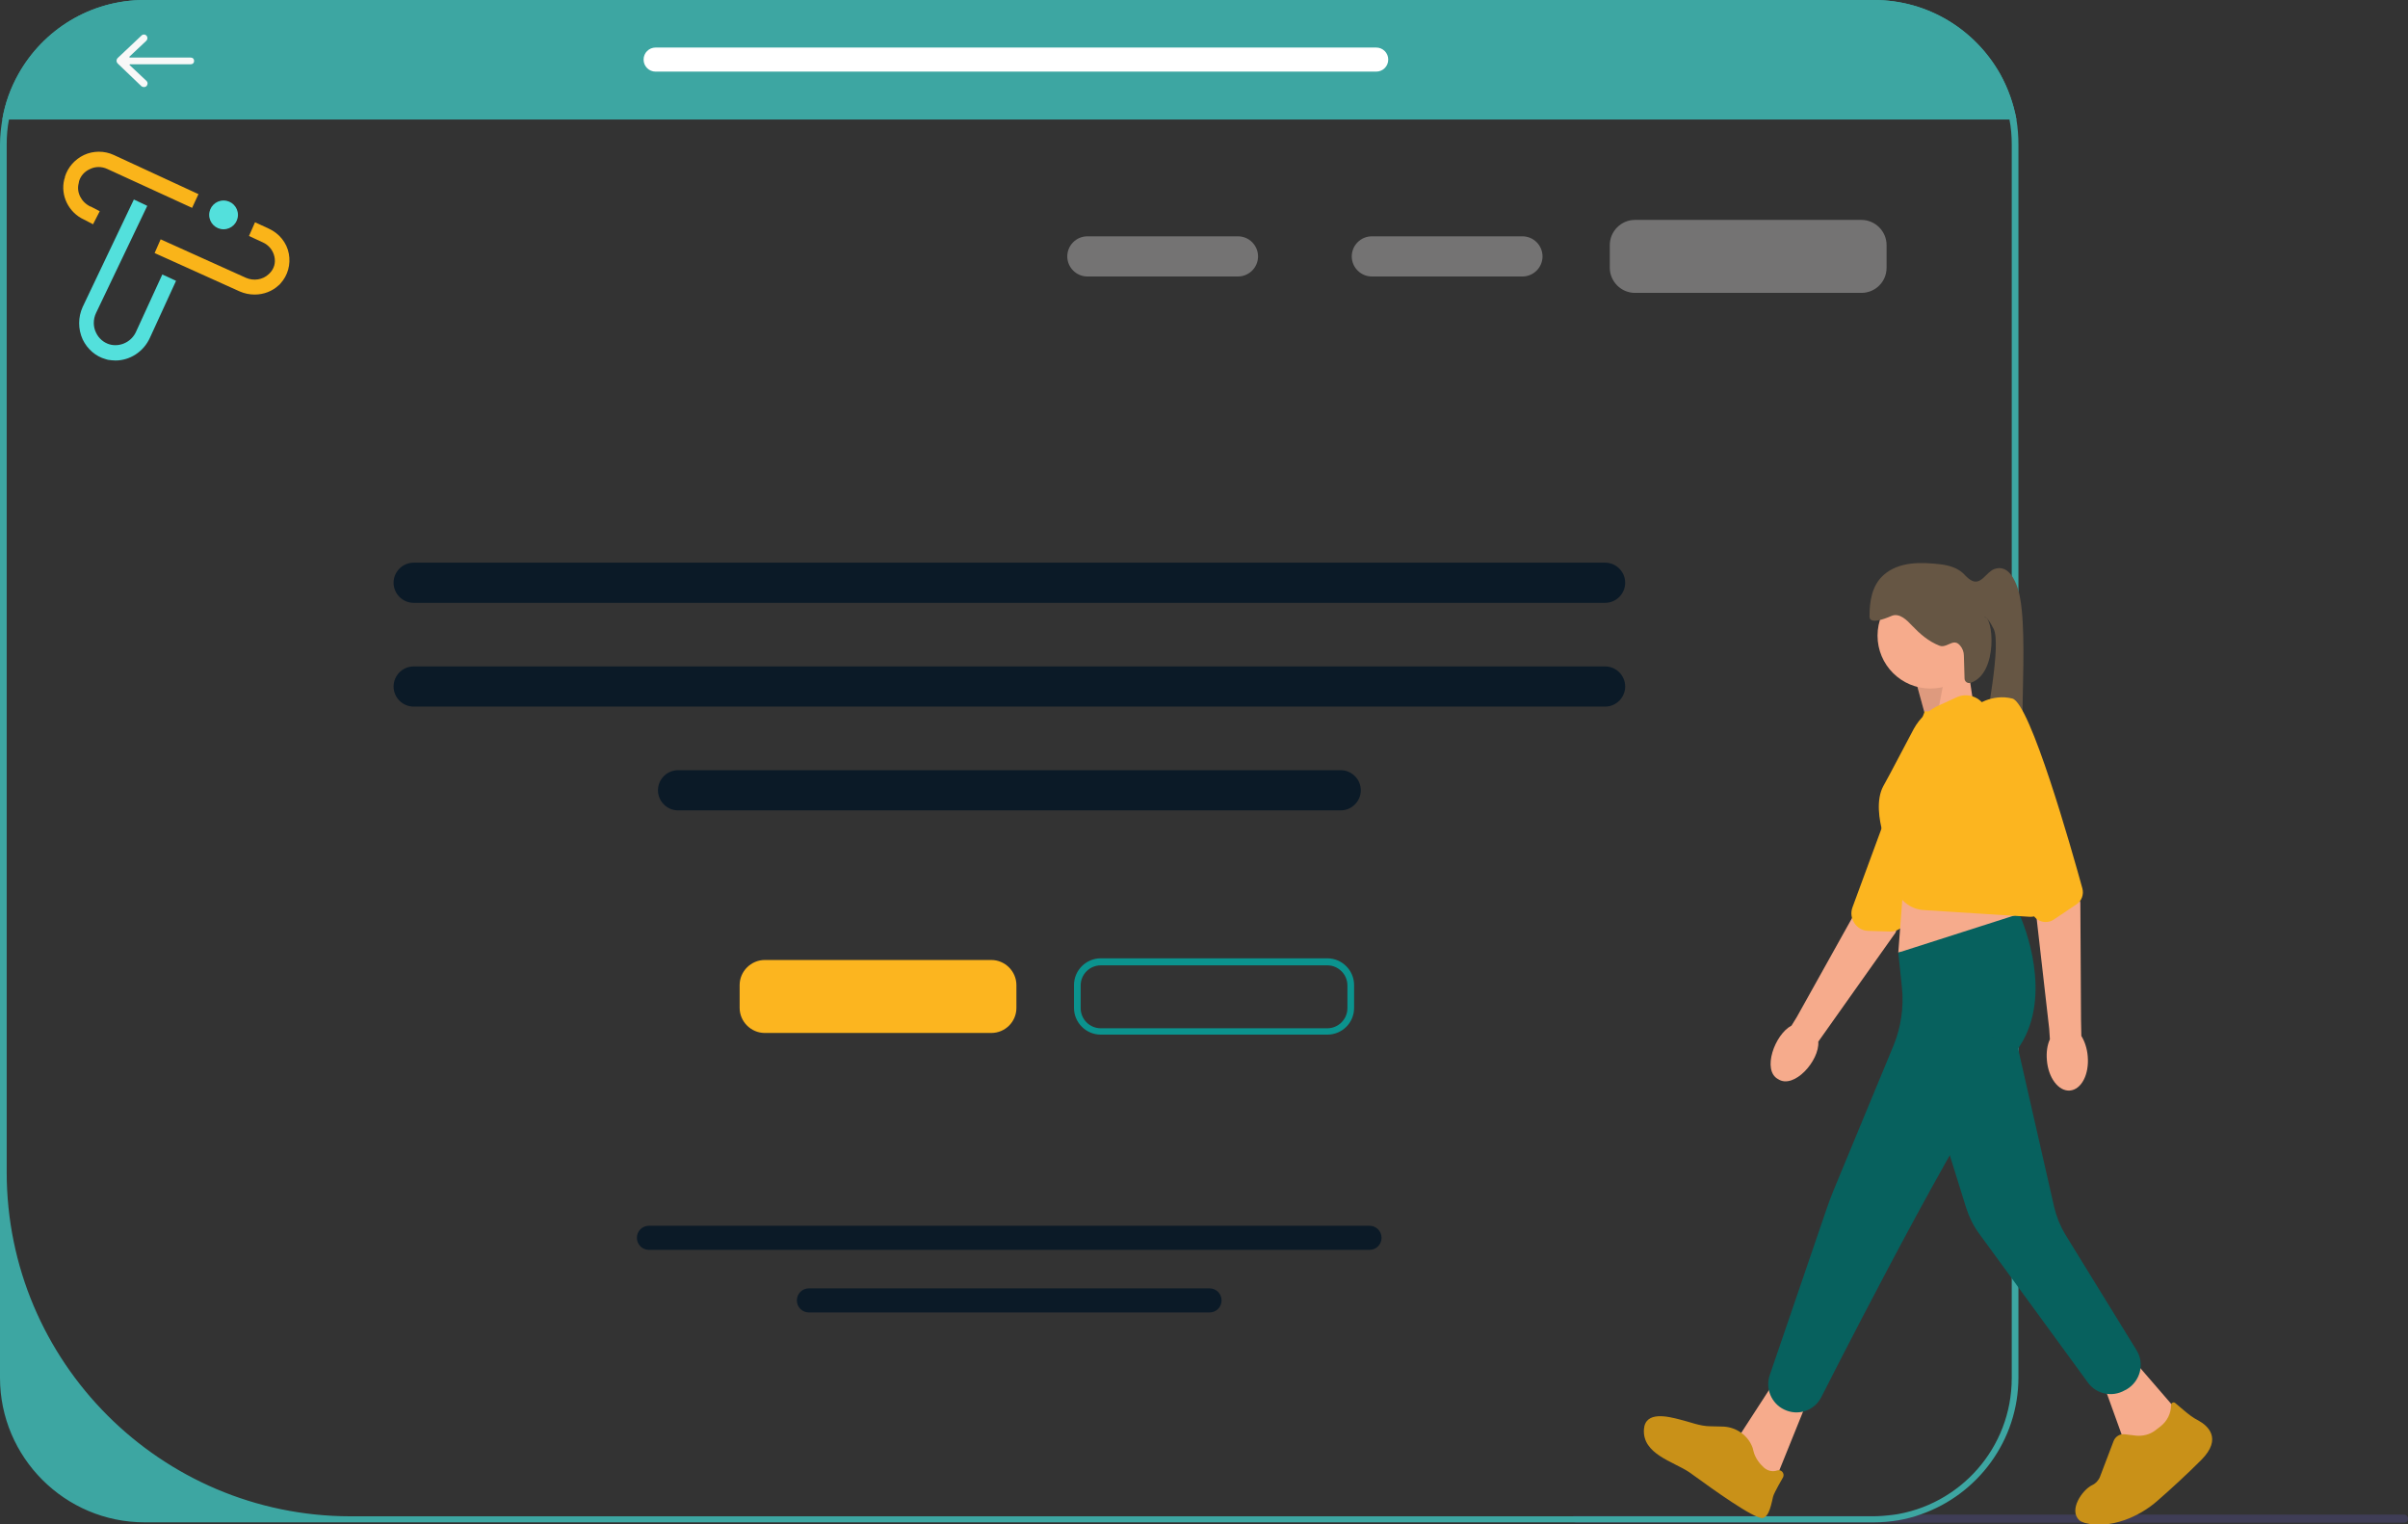 <?xml version="1.0" encoding="utf-8"?>
<!-- Generator: Adobe Illustrator 27.0.1, SVG Export Plug-In . SVG Version: 6.00 Build 0)  -->
<svg version="1.1" id="Layer_1" xmlns="http://www.w3.org/2000/svg" xmlns:xlink="http://www.w3.org/1999/xlink" x="0px" y="0px"
	 viewBox="0 0 719.5 455.4" enable-background="new 0 0 719.5 455.4" xml:space="preserve">
<rect x="0" y="0" width="719.5" height="455.4" fill="#333333" stroke="none"/>
<path fill="#3DA6A2" d="M602.5,35.7H0.7c0.8-4.8,2.5-9.4,4.8-13.5C12.9,8.9,27,0,43.2,0h516.7c16.2,0,30.3,8.9,37.7,22.1
	C599.9,26.3,601.6,30.8,602.5,35.7z"/>
<path fill="#3F3D56" d="M719.5,453.7c0,0.7-0.5,1.2-1.2,1.2H471c-0.7,0-1.2-0.5-1.2-1.2c0-0.3,0.1-0.6,0.3-0.8h89.7
	c1.9,0,3.8-0.1,5.6-0.4h152.8C719,452.5,719.5,453,719.5,453.7z"/>
<path fill="#0B1A27" d="M479.6,211.1h-356c-3.3,0-6-2.7-6-6s2.7-6,6-6h356c3.3,0,6,2.7,6,6S482.9,211.1,479.6,211.1z"/>
<path fill="#3DA6A2" d="M602.5,35.7c-0.9-4.8-2.5-9.4-4.8-13.5C590.2,8.9,576.1,0,559.9,0H43.2C27,0,12.9,8.9,5.5,22.1
	c-2.3,4.1-4,8.7-4.8,13.5c-0.4,2.5-0.7,5-0.7,7.6v368.4c0,23.8,19.4,43.2,43.2,43.2h516.7c4.9,0,9.7-0.8,14.1-2.4
	c16.9-5.9,29.1-22,29.1-40.9V43.2C603.1,40.7,602.9,38.1,602.5,35.7z M601.1,411.7c0,20.9-15.5,38.1-35.6,40.9
	c-1.8,0.2-3.7,0.4-5.6,0.4H104.6C48,452.9,2,406.9,2,350.2v-307c0-2.6,0.2-5.1,0.7-7.6c0.9-4.9,2.7-9.4,5.1-13.5
	C15,10.1,28.2,2,43.2,2h516.7c15.1,0,28.2,8.1,35.4,20.1c2.5,4.1,4.2,8.6,5.1,13.5c0.5,2.5,0.7,5,0.7,7.6L601.1,411.7L601.1,411.7z"
	/>
<polygon fill="#F6AB8C" points="575.9,216.1 572.5,203.7 587.8,198 589.5,209.3 "/>
<polygon opacity="0.1" enable-background="new    " points="575.9,216.1 572.5,203.7 581.5,199.9 578.7,214.5 "/>
<path fill="#F6AB8C" d="M531.3,322.4c-4.9-2.6-1-13.4,4-16l1.6-2.6l20.2-36.2c0,0,8.8-34.2,12.4-38.3c3.6-4.1,8.8-3.2,8.8-3.2
	l4.6,4.1l-16.5,48.4c-1.6,2.3-22.3,31.4-23.1,32.6C543.7,316.9,536,325.5,531.3,322.4L531.3,322.4z"/>
<path fill="#FCB51F" d="M575.1,212.5c0,0,6.4-0.2,10.5,4.7c3.5,4.2-11.3,45.3-15.9,57.7c-0.8,2.1-2.8,3.5-5.1,3.4l-6.4-0.2
	c-3.5-0.1-5.9-3.7-4.7-7L575.1,212.5L575.1,212.5z"/>
<circle fill="#F6AB8C" cx="576.8" cy="189.9" r="15.8"/>
<polygon fill="#F6AB8C" points="539.8,419.1 529.1,445.6 522.9,439.4 519.8,428.8 529.2,414.3 "/>
<polygon fill="#F6AB8C" points="638.8,407.9 650.9,421.9 645.9,432.1 634.6,430.4 628.9,414.6 "/>
<polygon fill="#F6AB8C" points="568.9,262.2 567.2,284.6 602.4,278.8 604.7,263.9 "/>
<path fill="#07615E" d="M567.2,284.6l35-11.2c0.6-0.2,1.3,0.1,1.6,0.7c2.1,5,10,26.8-2.4,41.2c-11.7,13.6-45.9,79.8-57.2,102.1
	c-2.1,4.1-7,5.7-11.1,3.7l0,0c-3.8-1.8-5.7-6.3-4.3-10.3l16.9-49.4c0.6-1.8,1.3-3.6,2-5.4l18.1-43.7c2.2-5.4,3.1-11.4,2.5-17.2
	L567.2,284.6L567.2,284.6z"/>
<path fill="#07615E" d="M601.3,305.8l12.5,54.9c0.7,2.9,1.8,5.6,3.3,8.1l21.3,34.6c2.5,4,1.1,9.3-3,11.7l-0.6,0.3
	c-3.7,2.1-8.4,1.1-10.9-2.3l-32.5-44.5c-1.7-2.3-3-4.9-3.9-7.7l-11.7-37.6L601.3,305.8z"/>
<path fill="#C99118" d="M511,426.1c-3,0-6.1-1.3-9-2c-3.5-0.9-10.4-2.7-10.8,2.9c-0.5,7.4,8.7,9.6,13.5,12.8c0.7,0.5,1.4,1,2.1,1.5
	c4,2.9,17.5,12.7,19.9,12.2c2-0.4,2.6-4.4,3.1-6.4c0.3-1.2,3-5.8,3-5.8c0.5-1.2-0.6-2.4-1.8-2c-1.4,0.5-2.9,0.1-4-0.9
	c-1.2-1.1-2.6-2.8-3.1-5c-0.1-0.3-0.1-0.5-0.2-0.8c-1.3-3.7-4.8-6.2-8.7-6.4L511,426.1z"/>
<path fill="#C99118" d="M648.7,419.8c0-0.7,0.8-1.1,1.3-0.6l2.6,2.2c1.3,1.1,2.7,2.2,4.3,3c2.7,1.5,7.2,5.3,0.9,11.7
	c-4.4,4.4-9.3,8.9-13.1,12.2c-5.5,4.9-14.2,8.6-21.7,6.7c-0.6-0.2-1.2-0.4-1.7-0.8c-3.3-3.1,0.9-9.1,3.8-10.5c1.1-0.5,2-1.5,2.4-2.6
	l4-10.5c0.5-1.4,1.9-2.3,3.4-2.1l3.3,0.4c2,0.2,4.1-0.3,5.7-1.5l1.7-1.3C647.6,424.5,648.7,422.2,648.7,419.8z"/>
<path fill="#665644" d="M581.5,192.8c-0.6,0.2-1.3,0.4-2,0.1c-3.3-1.3-5.8-3.5-8.2-6c-1.4-1.5-3.7-3.9-6.1-2.9
	c-2.5,1.1-6.6,2.5-6.6,0.2c0-4.5,0.7-9.3,4.2-12.4c4.6-4.1,11.3-3.9,17.1-3.2c2.4,0.3,4.8,1,6.6,2.6c0.7,0.7,1.3,1.4,2.2,2
	c3.1,2.1,4.7-2.3,7.2-3.2c4-1.4,6.1,2.9,7.1,6.1c3.9,13-1.1,53,2.8,56.4c3.9,3.4-16.2,6.8-14-6.5s6.1-33.6,3.9-38.1
	c-2.3-4.5-2.8-3.4-2.8-3.4c2.6-1,4.4,16.7-4.1,19.5c-0.9,0.3-1.8-0.4-1.8-1.3l-0.2-6.8c0-1.1-0.4-2.2-1.1-3
	C584.2,191.1,583,192.3,581.5,192.8z"/>
<path fill="#FCB51F" d="M584.9,208.2c3.5-1.4,7.5,0.4,8.7,4l18.1,54.1c1.1,3.4-1.5,7.7-5.1,7.6l-31.6-2c-4.4-0.2-8-3.3-8.9-7.5
	l-1.4-6.7c-0.6-3.1-1.4-6.1-2.2-9.1c-1-3.6-2-9.6,0.2-13.7c2.2-3.9,6.3-11.9,9.1-17.1c1.8-3.3,4.6-5.9,8.1-7.3L584.9,208.2z"/>
<path fill="#F6AB8C" d="M618.5,325.8c-3.4,0.3-6.5-3.8-6.9-9.1c-0.2-2.3,0.1-4.5,0.9-6.2l-0.2-3.1l-4.7-41.2c0,0-8.7-33.7-8.2-39.2
	s1.3-6.9,1.3-6.9l6.1,0.6l14.8,48.9l0.2,35.1l0.1,4.8c1,1.6,1.7,3.7,1.9,6C624.3,321,621.9,325.5,618.5,325.8L618.5,325.8z"/>
<path fill="#FCB51F" d="M590,211c0,0,5.1-3.9,11.3-2.3c5.3,1.4,17.6,44.7,20.9,56.7c0.5,1.8-0.2,3.8-1.8,4.8l-6.7,4.5
	c-2.5,1.7-5.9,0.4-6.7-2.5L590,211z"/>
<path fill="#FCB51F" d="M296.2,308.6h-67.7c-4.1,0-7.5-3.4-7.5-7.5v-6.8c0-4.1,3.4-7.5,7.5-7.5h67.7c4.1,0,7.5,3.4,7.5,7.5v6.8
	C303.7,305.3,300.3,308.6,296.2,308.6z"/>
<path fill="#747373" d="M556.2,87.5h-67.7c-4.1,0-7.5-3.4-7.5-7.5v-6.8c0-4.1,3.4-7.5,7.5-7.5h67.7c4.1,0,7.5,3.4,7.5,7.5V80
	C563.7,84.2,560.3,87.5,556.2,87.5z"/>
<path fill="#0B938E" d="M396.6,309.1h-67.7c-4.4,0-8-3.6-8-8v-6.8c0-4.4,3.6-8,8-8h67.7c4.4,0,8,3.6,8,8v6.8
	C404.6,305.6,401,309.1,396.6,309.1z M328.9,288.4c-3.3,0-6,2.7-6,6v6.8c0,3.3,2.7,6,6,6h67.7c3.3,0,6-2.7,6-6v-6.8c0-3.3-2.7-6-6-6
	H328.9z"/>
<path fill="#0B1A27" d="M479.6,180.1h-356c-3.3,0-6-2.7-6-6s2.7-6,6-6h356c3.3,0,6,2.7,6,6S482.9,180.1,479.6,180.1z"/>
<path fill="#747373" d="M369.9,82.6h-45c-3.3,0-6-2.7-6-6s2.7-6,6-6h45c3.3,0,6,2.7,6,6S373.2,82.6,369.9,82.6z"/>
<path fill="#747373" d="M454.9,82.6h-45c-3.3,0-6-2.7-6-6s2.7-6,6-6h45c3.3,0,6,2.7,6,6S458.2,82.6,454.9,82.6z"/>
<path fill="#0B1A27" d="M400.6,242.1h-198c-3.3,0-6-2.7-6-6s2.7-6,6-6h198c3.3,0,6,2.7,6,6S403.9,242.1,400.6,242.1z"/>
<g>
	<path fill="#0B1A27" d="M409.2,373.4H193.9c-2,0-3.6-1.6-3.6-3.6s1.6-3.6,3.6-3.6h215.3c2,0,3.6,1.6,3.6,3.6
		S411.2,373.4,409.2,373.4L409.2,373.4z"/>
	<path fill="#0B1A27" d="M361.4,392.1H241.7c-2,0-3.6-1.6-3.6-3.6s1.6-3.6,3.6-3.6h119.7c2,0,3.6,1.6,3.6,3.6
		S363.4,392.1,361.4,392.1z"/>
</g>
<path fill="#FFFFFF" d="M411.2,21.4H195.9c-2,0-3.6-1.6-3.6-3.6s1.6-3.6,3.6-3.6h215.3c2,0,3.6,1.6,3.6,3.6S413.2,21.4,411.2,21.4
	L411.2,21.4z"/>
<path fill="#F8F8F8" d="M43.7,12.2l-5,4.7c-0.1,0.1,0,0.3,0.1,0.3H57c0.6,0,1,0.4,1,1s-0.4,1-1,1H38.9c-0.2,0-0.3,0.2-0.1,0.3l5,4.7
	c0.4,0.4,0.4,1,0,1.5l0,0c-0.4,0.4-1,0.4-1.5,0.1L35.2,19c-0.5-0.5-0.5-1.2,0-1.7l7.1-6.7c0.4-0.4,1.1-0.4,1.5,0.1l0,0
	C44.2,11.2,44.1,11.8,43.7,12.2z"/>
<path fill="#53E0DC" d="M34.5,107.7c-0.7,0-1.5-0.1-2.2-0.2c-0.3-0.1-0.5-0.1-0.7-0.2c-3-0.8-5.5-3-6.9-5.9c-1.4-3.1-1.4-6.6,0-9.7
	L40,59.6l4,1.9l-15.3,32c-0.9,1.9-0.9,4.1,0,5.9c0.8,1.7,2.3,3,4.1,3.5c0.2,0,0.3,0.1,0.4,0.1c3,0.6,6.2-1,7.5-4l7.8-17l4.1,1.9
	l-7.8,17C42.9,105.1,38.8,107.7,34.5,107.7L34.5,107.7z"/>
<path fill="#FAB41A" d="M27.8,67l-2.7-1.4c-4.6-2.1-7.1-7.2-5.9-12c0.1-0.2,0.1-0.4,0.2-0.6v-0.2c0.9-2.9,3-5.2,5.7-6.5
	c2.8-1.3,6.1-1.3,8.9,0L59.3,58l-1.9,4.1L32.1,50.5c-1.7-0.8-3.6-0.8-5.2,0c-1.6,0.7-2.8,2-3.3,3.7v0.1c0,0.2-0.1,0.3-0.1,0.5
	c-0.7,2.7,0.8,5.6,3.5,6.9h0.1l2.7,1.4L27.8,67L27.8,67z"/>
<path fill="#FAB419" d="M76.1,88c-1.5,0-3-0.3-4.4-0.9L46.2,75.6l1.8-4.1L73.5,83c2.3,1,5,0.6,6.8-1.1l0,0c0.1-0.1,0.2-0.2,0.3-0.3
	l0,0c1.3-1.3,1.8-3.1,1.4-4.9c-0.4-1.9-1.7-3.5-3.5-4.3l-4.1-1.9l1.8-4.1l4.1,1.9c3.1,1.4,5.4,4.2,6,7.5c0.6,3.2-0.3,6.5-2.5,8.9
	c-0.2,0.2-0.3,0.4-0.5,0.5C81.4,87,78.8,88,76.1,88L76.1,88z"/>
<circle fill="#53E0DC" cx="66.8" cy="64.2" r="4.3"/>
</svg>
